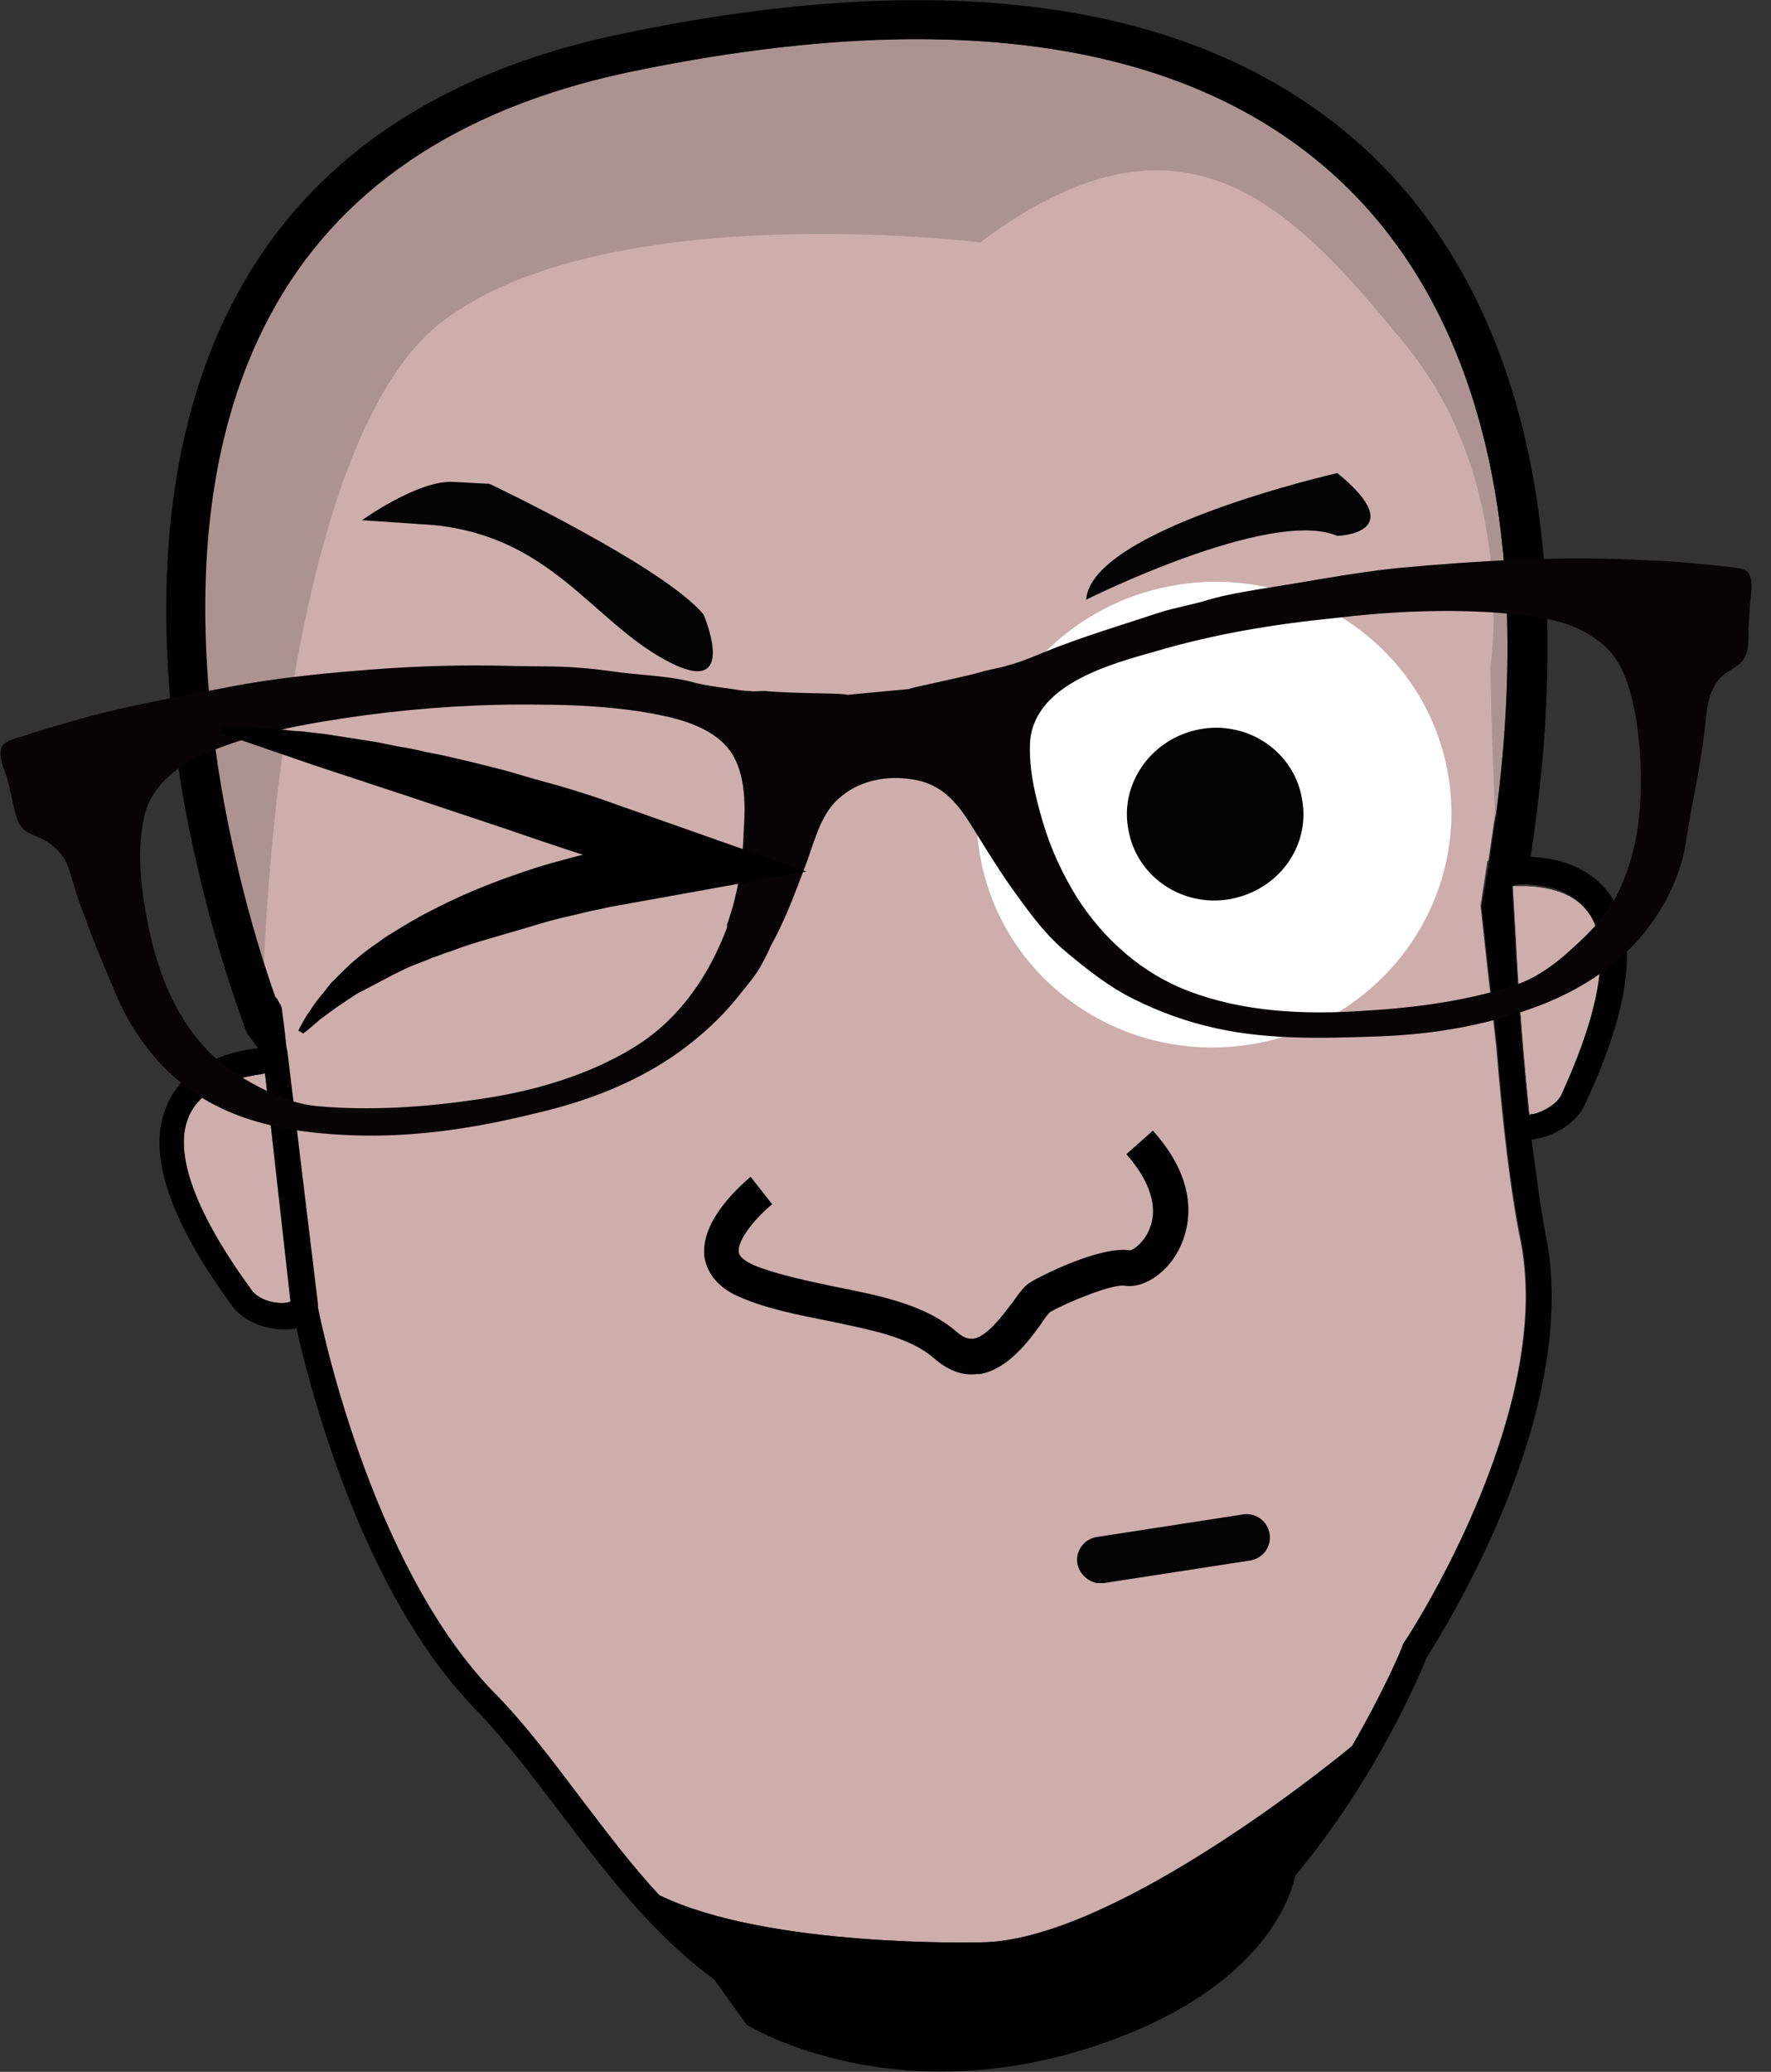 <svg version="1.1" id="Layer_1" xmlns="http://www.w3.org/2000/svg" xmlns:xlink="http://www.w3.org/1999/xlink" x="0px" y="0px"
	 viewBox="0 0 180.5 211.1" style="enable-background:new 0 0 180.5 211.1;" xml:space="preserve">
<rect x="0" y="0" width="180.5" height="211.1" fill="#333333" stroke="none"/>
<style type="text/css">
	.st10{fill:#CDAEAC;}
	.st11{fill:#AC9392;}
	.st12{fill:none;}
	.st13{fill:#FFFFFF;}
	.st14{fill:#030303;}
	.st15{fill:#010101;}
	.st16{fill:#080406;}
</style>
<path class="st10" d="M143,167.5l-0.1,0.3c0,0.1-1.8,4.4-5.1,10.1c-3.6,3-25,19.9-37.8,20c0,0-21.7,0.6-32.8-4.8
	c-2.9-3.1-5.5-6.6-8.1-10c-2.8-3.7-5.7-7.6-8.9-10.8c-12.8-13.3-17.8-38.9-17.8-39.1l-3.2-26l-0.3-2.3l-0.3-2.3
	c-0.1,0-0.2-0.1-0.3-0.1c-0.1-0.3-0.3-0.8-0.5-1.4c-0.3-0.8-0.6-1.8-1-3c-3.8-12-11.6-43.1,0.6-65.9c6.8-12.8,19.1-21.1,36.4-24.8
	c33.3-7,57.9-3.2,73.1,11.4c14,13.5,19.3,35.8,15.4,64.8l0,0c-0.2,1.3-0.4,2.7-0.6,4.1c-0.1,0-0.1,0-0.1,0l-0.7,4.6l0.6,5.5l0.5,4.4
	l0.5,4.5c0.6,7.4,1.4,14.6,2.5,19.9C158.4,144.3,143.2,167.3,143,167.5z"/>
<path class="st11" d="M152.4,83.6c-0.4-9-0.5-15.6-0.5-15.6s2.9-18.7-8.6-32.8c-11.5-14.1-22.6-26.1-43.4-10.5c0,0-38.3-4.8-55,8.2
	c-15.2,11.9-17.7,57.7-18,65.2c-3.8-12-11.6-43.1,0.6-65.9c6.8-12.8,19.1-21.1,36.4-24.8c33.3-7,57.9-3.2,73.1,11.4
	C151,32.3,156.3,54.6,152.4,83.6z"/>

	<path class="st10" d="M29.3,132.7c-1.3,0.2-2.9-0.3-3.6-1.2c-5.7-7.8-8-13.9-6.5-17.6c1.1-2.8,4.2-3.9,6.6-4.3
		c0.4-0.1,0.8-0.1,1.1-0.2c0,0,0.1,0,0.1,0l2.5,23.2C29.5,132.6,29.4,132.7,29.3,132.7z"/>

	<path class="st12" d="M26.9,99.1"/>

	<path class="st10" d="M159.1,111.6c-0.4,0.8-1.6,1.6-2.8,1.9c-0.2,0-0.3,0-0.4,0.1c-0.6-5.8-1.1-12.1-1.4-18.1
		c-0.1-1.8-0.2-3.5-0.3-5.2c0.4,0,0.9,0,1.4,0c2.1,0.1,4.7,0.6,6.2,2.6C164.2,95.9,163.3,102.5,159.1,111.6z"/>


		<ellipse transform="matrix(-0.985 0.174 -0.174 -0.985 260.118 143.215)" class="st13" cx="123.8" cy="83" rx="24.2" ry="23.7"/>

<path id="Right_x5F_eye" class="st14" d="M115,84.5c0.8,4.8,5.5,8,10.4,7.1c4.9-0.9,8.2-5.4,7.3-10.2c-0.8-4.8-5.5-8-10.4-7.1
	C117.4,75.2,114.1,79.8,115,84.5z"/>

	<path class="st15" d="M99.9,140c-0.1,0-0.2,0-0.3,0c-1.6,0.2-3-0.4-4.4-1.6c-2.5-2.2-6.5-2.9-10.7-3.8c-3-0.6-6.2-1.2-9-2.4
		c-2.7-1.1-3.5-2.9-3.7-4.1c-0.5-3.8,3.9-7.5,4.7-8.2l2.2,2.8l-1.1-1.4l1.1,1.4c-1.5,1.2-3.6,3.6-3.4,4.9c0.1,0.6,0.9,1,1.5,1.3
		c2.5,1,5.5,1.6,8.3,2.2c4.5,0.9,9.2,1.8,12.4,4.6c0.9,0.8,1.5,0.7,1.7,0.7c1.4-0.2,3-2.4,4-3.7c0.7-1,1.2-1.7,1.9-2.1
		c0.8-0.5,7-3.7,10.1-3.2c0.4-0.1,1.5-0.9,2-2.3c0.6-1.5,0.6-4.1-2.4-7.5l2.7-2.4c5.3,5.9,3.5,10.6,2.5,12.4
		c-1.3,2.3-3.6,3.7-5.4,3.4c-1.2-0.2-5.9,1.7-7.6,2.7c-0.2,0.2-0.6,0.7-0.9,1.2C104.8,136.7,102.7,139.5,99.9,140L99.9,140z"/>

<path class="st15" d="M27.1,109.4c0,0-0.1,0-0.1,0l2.6,23.2L27.1,109.4z"/>
<path class="st15" d="M157.6,126.1c-0.6-2.9-1-6.3-1.5-10c0.2,0,0.4,0,0.6-0.1c1.7-0.3,3.9-1.5,4.8-3.4c4.8-10.2,5.6-17.5,2.4-21.7
	c-2.1-2.7-5.3-3.5-7.9-3.6c4.9-31.9-0.7-56.6-16.2-71.5C123.6,0.4,97.8-3.8,63.1,3.5C44.6,7.4,31.4,16.4,24,30.3
	c-8.5,15.9-7.8,35.2-5.7,48.7c2.3,14.5,6.5,25.1,6.6,25.6l0.3,0.7l1.1,1.5c-0.3,0-0.5,0.1-0.8,0.1c-3.1,0.5-7.1,2-8.6,6
	c-1.9,4.7,0.4,11.5,6.8,20.2c1.4,1.9,4.3,2.6,6.2,2.3c0.1,0,0.2,0,0.3-0.1c1.4,6.1,6.6,26.8,18.2,38.8c3.1,3.2,5.8,6.8,8.7,10.6
	c4.5,5.9,9.3,12.3,15.7,17l3.3,4.6c0,0,13.8,8.6,33.8,2.7c20-6,21.9-17.2,22.1-17.8c0,0,0-0.1,0.1-0.2c8.3-10,12.7-20.6,13.3-22.1
	C146.7,166.8,161.1,144.4,157.6,126.1z M155.5,90.1c2.1,0.1,4.7,0.6,6.2,2.6c2.5,3.3,1.6,9.8-2.7,18.9c-0.4,0.8-1.6,1.6-2.8,1.9
	c-0.2,0-0.3,0-0.4,0.1c-0.6-5.8-1.1-12.1-1.4-18.1c-0.1-1.8-0.2-3.5-0.3-5.2C154.5,90.1,155,90.1,155.5,90.1z M29.3,132.7
	c-1.3,0.2-2.9-0.3-3.6-1.2c-5.7-7.8-8-13.9-6.5-17.6c1.1-2.8,4.2-3.9,6.6-4.3c0.4-0.1,0.8-0.1,1.1-0.2c0,0,0.1,0,0.1,0l2.5,23.2
	C29.5,132.6,29.4,132.7,29.3,132.7z M143,167.5l-0.1,0.3c0,0.1-1.8,4.4-5.1,10.1c-3.6,3-25,19.9-37.8,20c0,0-21.7,0.6-32.8-4.8
	c-2.9-3.1-5.5-6.6-8.1-10c-2.8-3.7-5.7-7.6-8.9-10.8c-12.6-13.1-17.6-38.1-17.8-39.1l0,0l0-0.4l-3.1-25.6l-0.1-0.5l-0.2-1.8
	l-0.3-2.3c-0.1,0-0.5-0.9-0.6-0.9c-0.1-0.3,0,0-0.2-0.6c-0.3-0.8-0.6-1.8-1-3c-3.8-12-11.6-43.1,0.6-65.9
	c6.8-12.8,19.1-21.1,36.4-24.8c33.3-7,57.9-3.2,73.1,11.4c14,13.5,19.3,35.8,15.4,64.8l0,0c-0.2,1.3-0.4,2.7-0.6,4.1l-0.8,4.6
	l0.6,5.5l0.5,4.4l0.5,4.5c0.6,7.4,1.4,14.6,2.5,19.9C158.4,144.3,143.2,167.3,143,167.5z M28.1,101.6c0.1,0.3,0.2,0.6,0.3,0.8
	c0.1,0,0.2,0.1,0.3,0.1C28.6,102.5,28.2,101.6,28.1,101.6z"/>
<path class="st10" d="M29.6,132.6c-0.1,0-0.2,0.1-0.3,0.1c-1.3,0.2-2.9-0.3-3.6-1.2c-5.7-7.8-8-13.9-6.5-17.6
	c1.1-2.8,4.2-3.9,6.6-4.3c0.4-0.1,0.8-0.1,1.1-0.2c0,0,0.1,0,0.1,0L29.6,132.6z"/>
<path class="st10" d="M159.1,111.6c-0.4,0.8-1.6,1.6-2.8,1.9c-0.2,0-0.3,0-0.4,0.1c-0.6-5.8-1.1-12.1-1.4-18.1
	c-0.1-1.8-0.2-3.5-0.3-5.2c0.4,0,0.9,0,1.4,0c2.1,0.1,4.7,0.6,6.2,2.6C164.2,95.9,163.3,102.5,159.1,111.6z"/>

	<path class="st14" d="M71.7,62.6c0,0,3.8,8.8-3.8,4.7c-7.6-4.1-11.7-12.6-23.7-13.8l-7.3-0.5c0,0,5.7-4.1,9.3-3.9
		c3.7,0.2,3.7,0.2,3.7,0.2S67.6,57.7,71.7,62.6z"/>

	<path class="st14" d="M110.7,61.1c0,0,18.8-9.4,25.6-6.5c0,0,7.6-0.2,0-6.4C136.3,48.2,111.2,53.9,110.7,61.1z"/>

<path id="Mouth" class="st14" d="M111.8,161.3c-1-0.2-1.8-1-2-2c-0.2-1.3,0.7-2.5,2-2.7l14.9-2.3c1.3-0.2,2.5,0.7,2.7,2
	c0.2,1.3-0.7,2.5-2,2.7l-14.9,2.3C112.3,161.3,112,161.3,111.8,161.3L111.8,161.3z"/>
<path id="Glasses" class="st16" d="M177.7,67.2c0.6-0.9,0.5-2.1,0.5-3.1c0.1-1,0.1-2,0.2-3c0.1-0.7,0.3-2-0.2-2.7
	c-0.3-0.5-1.1-0.5-1.6-0.6c-2.8-0.3-5.6-0.6-8.4-0.7c-8.7-0.5-17.4,0-26,0.8c-4.6,0.5-9.1,1.4-13.7,2.1c-1.7,0.3-3.6,0.6-5.3,1.1
	c-1.6,0.5-3.4,0.8-5,1.3c-3.9,1.3-8,2.5-11.9,4.1c-1.2,0.5-2.4,1-3.6,1.3c-0.9,0.3-1.9,0.4-2.8,0.7c-2.6,0.7-7.3,1.6-7.2,1.7
	c-2.1,0.2-4.3,0.4-6.4,0.6c0.1-0.2-5.4-0.1-8.4-0.4c-0.5,0-1,0.1-1.5,0c-0.6,0-1.2-0.1-1.8-0.2c-1.5-0.2-3-0.4-4.4-0.8
	c-2.6-0.6-5.2-0.6-7.8-1c-2.2-0.3-4.5-0.5-6.7-0.5c-2.4,0-4.8-0.1-7.2-0.1c-3,0-6,0.1-9,0.3c-5.6,0.4-11.2,0.9-16.7,2
	c-5.2,1-10.4,1.9-15.5,3.4c-1.6,0.5-3.3,0.9-4.9,1.5c-0.8,0.2-2.1,0.5-2.3,1.3c-0.2,1,0.3,2,0.6,2.9c0.4,1.4,0.6,2.8,1,4.1
	c0.3,1.2,1.2,1.6,2.2,2c1,0.4,1.9,1.1,2.6,2.1c0.5,0.8,0.7,1.8,1,2.7c0.4,1.4,0.9,2.7,1.4,4c0.8,2.3,1.8,4.5,2.7,6.7
	c1.9,4.7,5,8.7,9.4,11.3c4.8,2.8,10.6,3.5,16,3.6c5.8,0.1,11.6-0.8,17.3-2.2c5.3-1.2,10.4-3.1,14.9-6.3c2.2-1.6,4.2-3.4,5.9-5.5
	c0.7-0.9,1.5-1.8,2.1-2.7c0.5-0.8,1-1.8,1.4-2.7c1.5-2.7,2.5-5.5,3.6-8.4c0.9-2.4,1.5-5.2,3.6-6.8c1.9-1.6,4.7-2.1,7.1-1.7
	c3,0.4,4.6,2.3,6.1,4.7c1.5,2.4,3,4.9,4.7,7.2c1.3,1.8,2.8,3.8,4.5,5.3c2,1.7,4.1,3.4,6.4,4.7c2.6,1.4,5.4,2.5,8.2,3.2
	c5.8,1.5,11.8,1.3,17.7,1.1c5.7-0.2,11.5-1.2,16.8-3.3c4.8-1.9,9.1-5,11.8-9.4c1.4-2.2,2.5-5,2.8-7.6c0,0,0,0,0,0
	c0.6-3.8,1.5-7.6,1.9-11.5c0.2-1.8,0.3-3.4,1.6-4.8C176,68.4,177.1,68,177.7,67.2z M74.1,94.2c0,0,0,0.1,0,0.1c0,0,0,0.1,0,0.1
	c0,0,0,0.1,0,0.1l0,0c0,0,0,0,0,0c0,0,0,0,0,0c-1.8,4.8-4.7,9.1-9,11.9c-4.8,3.1-10.7,4.8-16.3,5.6c-5.4,0.8-11,1.2-16.5,0.7
	c-2.1-0.2-4.1-1-6-2c-2.1-1.1-4.2-2.5-5.7-4.3c-3.7-4.2-5.2-9.6-6-15c-0.4-2.8-0.5-5.9,0.2-8.6c0.7-2.6,3.1-4.6,5.4-5.7
	c5.2-2.4,11.1-3.4,16.8-4.2c6-0.8,12.1-1.2,18.1-1.1c3.4,0,6.9,0.2,10.2,0.7c3,0.5,6.6,1.2,8.7,3.5c2,2.2,2,5.8,1.8,8.6
	C75.7,88,75.2,91.1,74.1,94.2z M164.7,91.4C164.7,91.4,164.7,91.4,164.7,91.4c-0.1,0.1-0.1,0.2-0.2,0.3c0,0.1-0.1,0.1-0.1,0.1
	c0,0,0,0,0,0c0,0,0,0,0,0c-1.2,2.2-3.1,3.9-4.9,5.5c-1.4,1.2-3.1,2.4-4.9,3c-5,1.7-10.5,2.4-15.8,2.7c-5.9,0.4-12.1,0.1-17.6-2
	c-4.8-1.8-8.7-5.3-11.4-9.5c-1.5-2.4-2.7-5-3.5-7.7c-0.8-2.7-1.5-5.6-1.3-8.4c0.6-5.8,8.4-7.8,13-9.1c5.8-1.7,11.8-2.7,17.8-3.3
	c5.8-0.7,11.8-1,17.7-0.5c3.3,0.3,6.7,0.7,9.4,2.8c2.5,1.8,3.2,4.7,3.8,7.6c0.5,3.1,0.7,6.6,0.4,9.7
	C166.9,85.6,166.1,88.6,164.7,91.4z"/>

		<path class="st16" d="M180.4,64.5C180.5,64.5,180.5,64.5,180.4,64.5C180.4,64.5,180.4,64.5,180.4,64.5z"/>

<path class="st15" d="M22.7,74.1c0.9,0,1.8,0,2.7,0l2.6,0.2c0.9,0,1.7,0.2,2.6,0.2c0.9,0.1,1.7,0.2,2.6,0.3l5.1,0.8l2.5,0.5
	c0.8,0.1,1.7,0.3,2.5,0.5c1.7,0.3,3.3,0.7,5,1.1c1.6,0.4,3.3,0.8,4.9,1.3c1.6,0.5,3.3,0.9,4.9,1.4c1.6,0.5,3.2,1,4.8,1.6l19.3,6.8
	l-20,3.6c-0.5,0.1-1.3,0.3-1.9,0.4l-2.1,0.5c-1.4,0.3-2.8,0.7-4.1,1.1c-1.4,0.4-2.7,0.8-4.1,1.2c-1.4,0.4-2.7,0.8-4,1.3
	c-0.7,0.2-1.3,0.5-2,0.7c-0.6,0.3-1.3,0.5-2,0.8c-0.7,0.3-1.3,0.6-1.9,0.9l-1.9,1c-0.6,0.3-1.3,0.7-1.9,1c-0.6,0.4-1.2,0.8-1.8,1.2
	c-0.6,0.4-1.2,0.9-1.8,1.3c-0.6,0.5-1.1,1-1.8,1.5l-0.5-0.3c0.4-0.7,0.7-1.4,1.2-2c0.4-0.7,0.9-1.3,1.4-1.9l0.7-0.9l0.8-0.8
	c0.5-0.5,1.1-1.1,1.7-1.6c0.6-0.5,1.2-1,1.8-1.4c0.6-0.4,1.2-0.9,1.9-1.3c1.3-0.8,2.6-1.6,4-2.3c2.7-1.4,5.5-2.6,8.4-3.6
	c1.4-0.5,2.9-1,4.4-1.4c1.5-0.4,2.9-0.8,4.5-1.1L61,87.6c-3.2-1-6.4-2.1-9.6-3.2l-9.6-3.2L32.1,78l-9.6-3.3L22.7,74.1z"/>
</svg>
